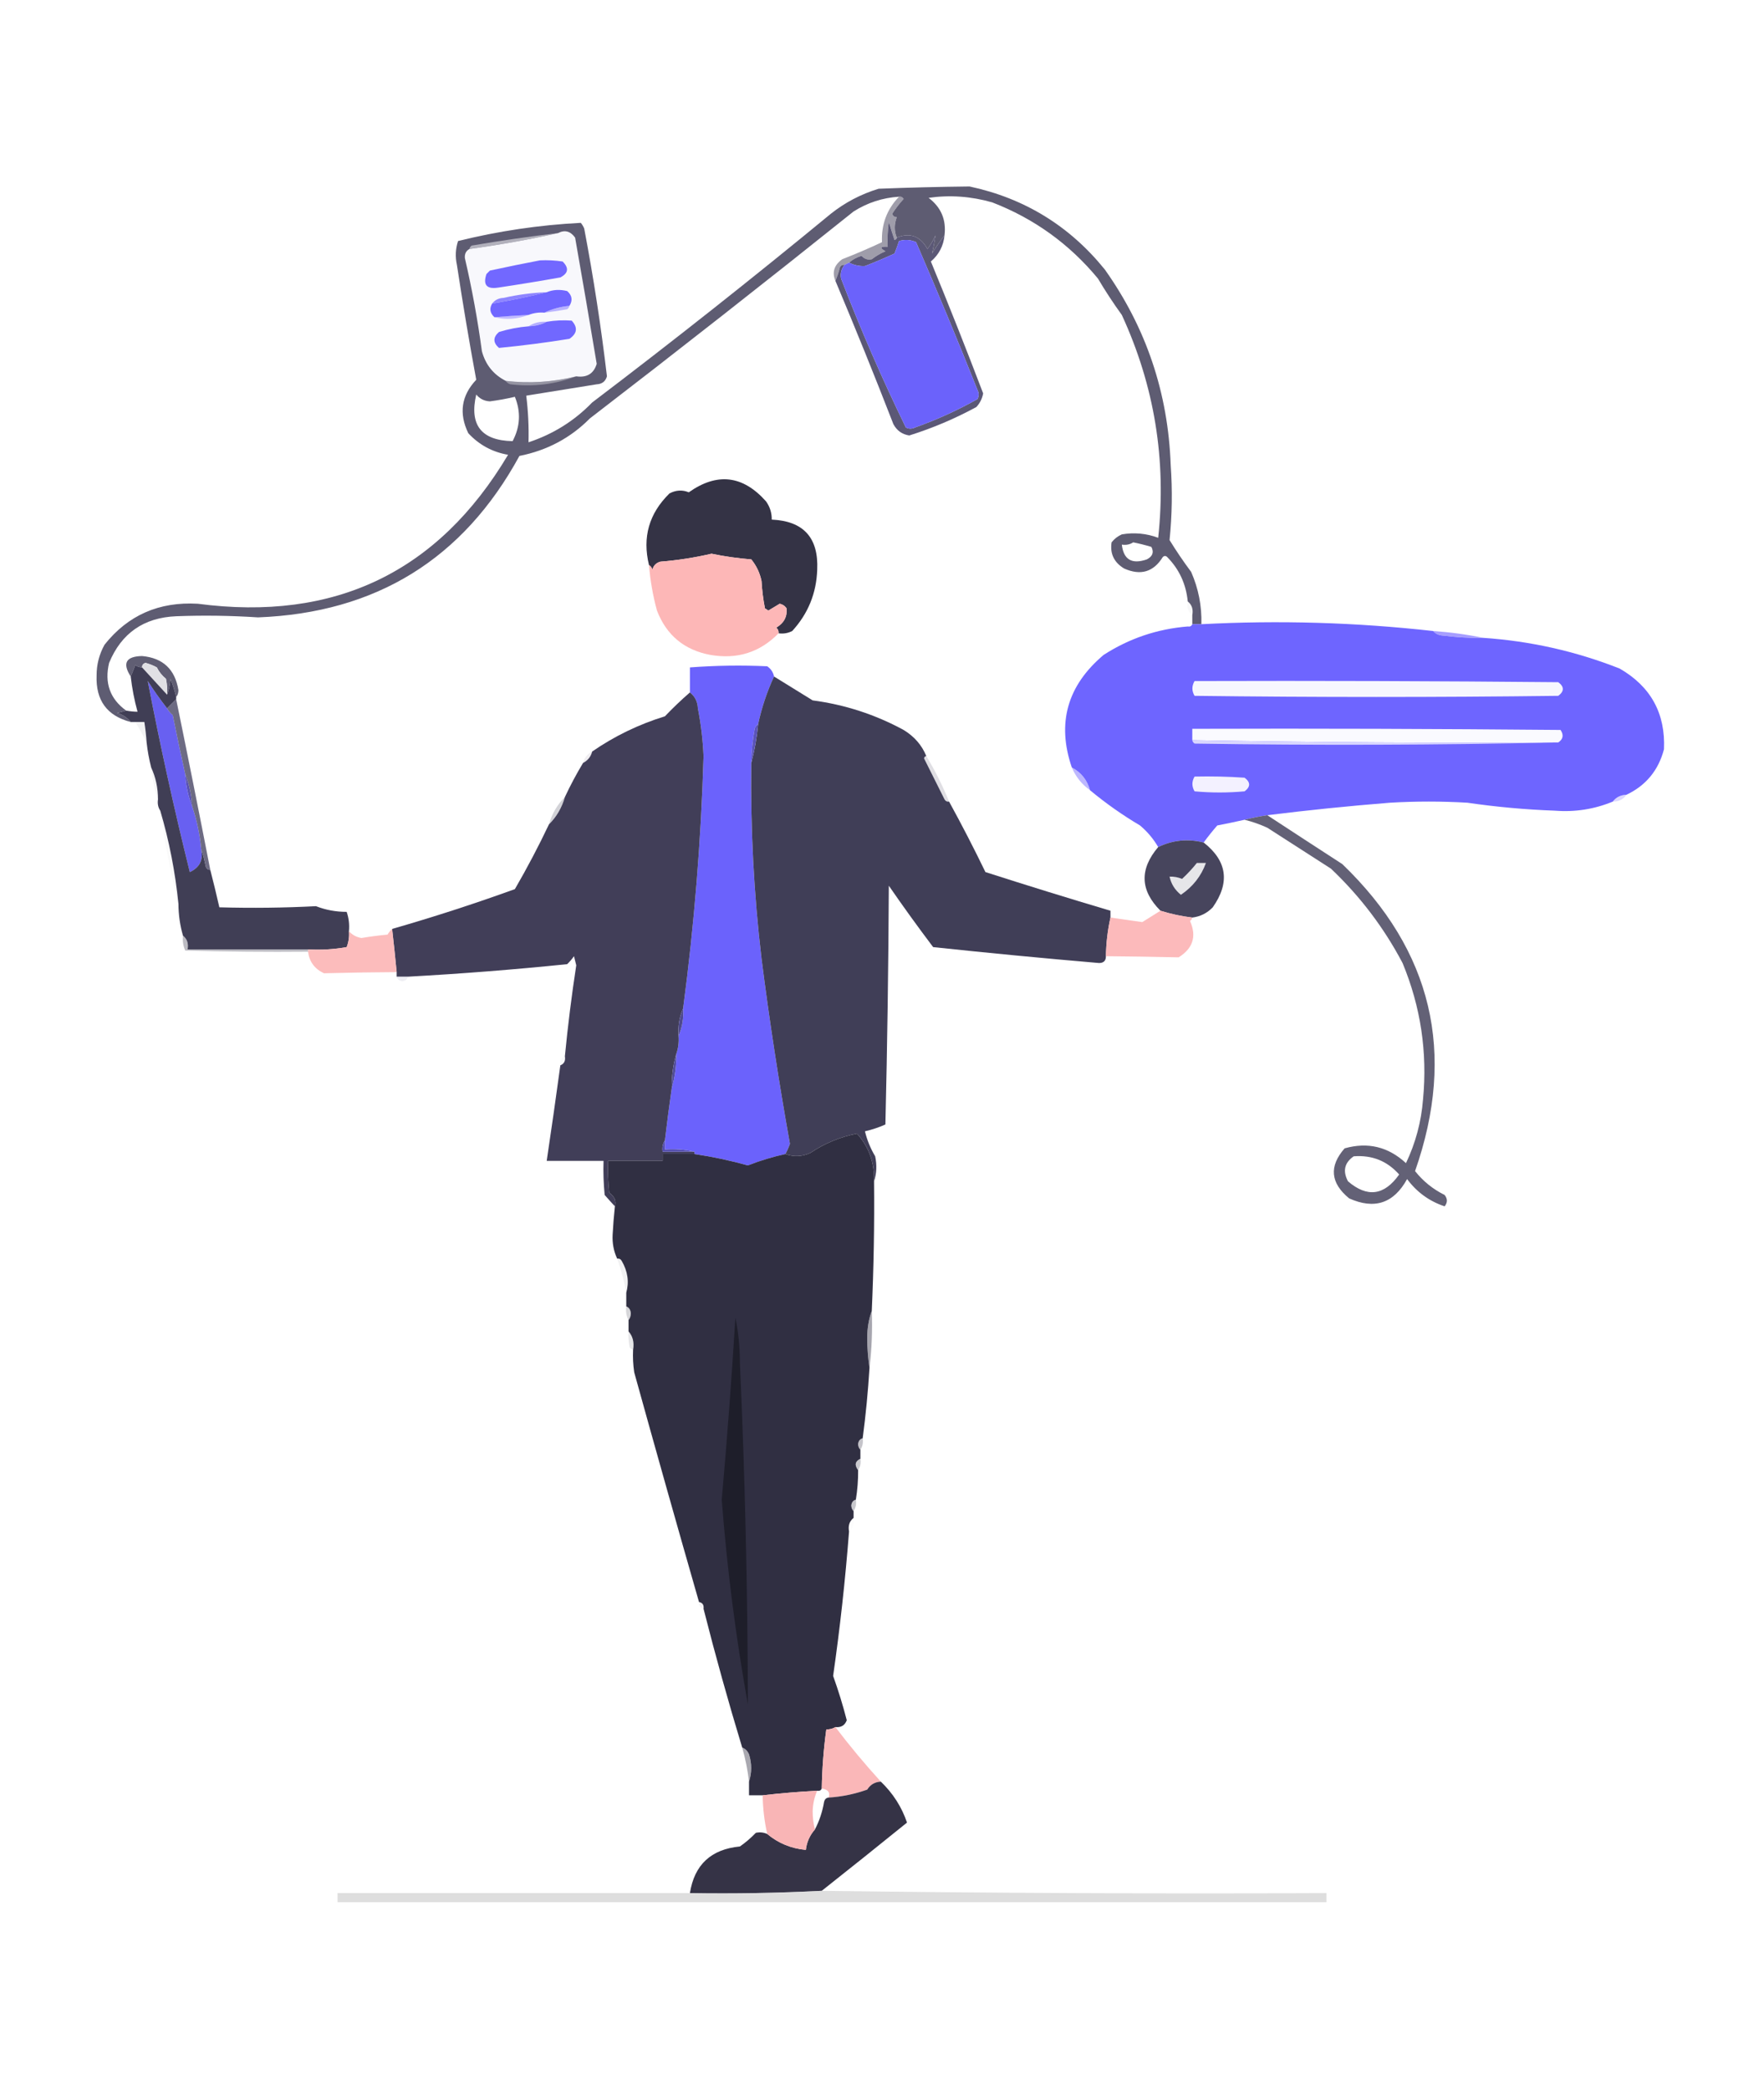 <?xml version="1.0" encoding="UTF-8"?>
<!DOCTYPE svg PUBLIC "-//W3C//DTD SVG 1.1//EN" "http://www.w3.org/Graphics/SVG/1.1/DTD/svg11.dtd">
<svg xmlns="http://www.w3.org/2000/svg" version="1.1" width="776px" height="919px" style="shape-rendering:geometricPrecision; text-rendering:geometricPrecision; image-rendering:optimizeQuality; fill-rule:evenodd; clip-rule:evenodd" xmlns:xlink="http://www.w3.org/1999/xlink">
<g><path style="opacity:0.997" fill="#343345" d="M 342.5,278.5 C 342.586,277.504 342.252,276.671 341.5,276C 344.887,273.998 346.387,271.165 346,267.5C 345.261,266.426 344.261,265.759 343,265.5C 341.333,266.5 339.667,267.5 338,268.5C 337.5,268.167 337,267.833 336.5,267.5C 335.732,263.555 335.232,259.555 335,255.5C 334.261,251.938 332.761,248.772 330.5,246C 324.597,245.53 318.763,244.696 313,243.5C 305.602,245.223 298.102,246.39 290.5,247C 288.667,247.5 287.5,248.667 287,250.5C 286.722,249.584 286.222,248.918 285.5,248.5C 282.511,236.29 285.511,225.79 294.5,217C 297.329,215.491 300.162,215.325 303,216.5C 315.478,207.689 326.812,209.022 337,220.5C 338.707,222.909 339.54,225.575 339.5,228.5C 353.455,229.125 360.122,236.458 359.5,250.5C 359.153,260.879 355.486,269.879 348.5,277.5C 346.604,278.466 344.604,278.799 342.5,278.5 Z"/></g>
<g><path style="opacity:0.975" fill="#fdb5b5" d="M 342.5,278.5 C 334.309,286.89 324.309,290.056 312.5,288C 301.043,285.877 293.209,279.377 289,268.5C 287.215,261.937 286.049,255.27 285.5,248.5C 286.222,248.918 286.722,249.584 287,250.5C 287.5,248.667 288.667,247.5 290.5,247C 298.102,246.39 305.602,245.223 313,243.5C 318.763,244.696 324.597,245.53 330.5,246C 332.761,248.772 334.261,251.938 335,255.5C 335.232,259.555 335.732,263.555 336.5,267.5C 337,267.833 337.5,268.167 338,268.5C 339.667,267.5 341.333,266.5 343,265.5C 344.261,265.759 345.261,266.426 346,267.5C 346.387,271.165 344.887,273.998 341.5,276C 342.252,276.671 342.586,277.504 342.5,278.5 Z"/></g>
<g><path style="opacity:0.961" fill="#59576d" d="M 528.5,274.5 C 527.167,274.5 525.833,274.5 524.5,274.5C 524.5,273.5 524.5,272.5 524.5,271.5C 524.5,271.167 524.5,270.833 524.5,270.5C 524.975,267.918 524.308,265.918 522.5,264.5C 521.755,256.85 518.755,250.35 513.5,245C 512.833,244.333 512.167,244.333 511.5,245C 507.414,251.568 501.747,253.235 494.5,250C 490.073,247.315 488.24,243.482 489,238.5C 490.214,236.951 491.714,235.785 493.5,235C 498.989,234.068 504.323,234.568 509.5,236.5C 513.187,202.304 507.854,169.637 493.5,138.5C 489.739,133.304 486.239,127.971 483,122.5C 470.421,107.292 454.921,96.126 436.5,89C 427.206,86.333 417.873,85.666 408.5,87C 413.997,91.16 416.33,96.66 415.5,103.5C 413.588,105.956 411.755,108.622 410,111.5C 410.611,108.967 411.111,106.3 411.5,103.5C 411.407,96.743 408.407,91.743 402.5,88.5C 398.918,89.932 396.251,92.266 394.5,95.5C 393.503,95.53 392.836,95.03 392.5,94C 393.961,91.702 395.628,89.535 397.5,87.5C 397.043,86.703 396.376,86.369 395.5,86.5C 388.292,86.958 381.625,89.125 375.5,93C 337.12,123.715 298.454,154.048 259.5,184C 250.995,192.59 240.662,198.09 228.5,200.5C 203.775,245.837 165.442,269.504 113.5,271.5C 101.503,270.71 89.503,270.543 77.5,271C 63.245,271.604 53.412,278.437 48,291.5C 45.883,300.327 48.383,307.327 55.5,312.5C 54.194,312.879 52.861,313.212 51.5,313.5C 54.022,314.303 56.022,315.636 57.5,317.5C 47.07,314.811 42.07,307.978 42.5,297C 42.495,292.187 43.661,287.687 46,283.5C 56.31,270.524 69.977,264.524 87,265.5C 147.252,273.452 192.752,251.618 223.5,200C 216.573,198.788 210.74,195.621 206,190.5C 201.782,181.767 202.949,173.934 209.5,167C 206.404,150.255 203.57,133.422 201,116.5C 200.211,112.909 200.378,109.409 201.5,106C 219.254,101.596 237.254,98.93 255.5,98C 256.126,98.75 256.626,99.584 257,100.5C 261.1,122.096 264.433,143.762 267,165.5C 266.348,167.723 264.848,168.89 262.5,169C 252.168,170.666 241.835,172.333 231.5,174C 232.349,180.849 232.682,187.682 232.5,194.5C 243.318,190.93 252.651,185.097 260.5,177C 296.01,150.066 331.01,122.399 365.5,94C 371.718,89.055 378.718,85.389 386.5,83C 399.772,82.482 413.105,82.149 426.5,82C 450.661,87.17 470.494,99.337 486,118.5C 504.204,144.11 513.871,172.776 515,204.5C 515.789,215.527 515.623,226.527 514.5,237.5C 517.436,242.279 520.603,246.946 524,251.5C 527.222,258.835 528.722,266.501 528.5,274.5 Z M 498.5,238.5 C 501.189,239.038 503.856,239.705 506.5,240.5C 507.725,242.843 507.059,244.677 504.5,246C 497.925,248.276 494.258,246.109 493.5,239.5C 495.415,239.784 497.081,239.451 498.5,238.5 Z M 209.5,173.5 C 211.045,175.372 213.045,176.372 215.5,176.5C 219.216,176.017 222.882,175.351 226.5,174.5C 229.193,181.132 228.86,187.632 225.5,194C 211.722,193.724 206.388,186.891 209.5,173.5 Z M 411.5,103.5 C 410.625,105.568 409.459,107.568 408,109.5C 404.826,103.815 400.326,102.149 394.5,104.5C 393.319,101.638 393.319,98.638 394.5,95.5C 396.251,92.266 398.918,89.932 402.5,88.5C 408.407,91.743 411.407,96.743 411.5,103.5 Z"/></g>
<g><path style="opacity:1" fill="#5b5876" d="M 394.5,104.5 C 400.326,102.149 404.826,103.815 408,109.5C 409.459,107.568 410.625,105.568 411.5,103.5C 411.111,106.3 410.611,108.967 410,111.5C 411.755,108.622 413.588,105.956 415.5,103.5C 415.049,108.124 413.049,111.957 409.5,115C 417.41,134.166 425.077,153.499 432.5,173C 432.066,175.316 431.066,177.316 429.5,179C 420.05,184.128 410.217,188.294 400,191.5C 396.85,191.022 394.516,189.355 393,186.5C 384.774,165.307 376.274,144.307 367.5,123.5C 368.283,121.657 368.95,119.657 369.5,117.5C 369.957,116.702 370.624,116.369 371.5,116.5C 370.091,118.305 369.591,120.305 370,122.5C 378.565,144.791 388.065,166.625 398.5,188C 399.833,188.667 401.167,188.667 402.5,188C 412.055,184.597 421.222,180.43 430,175.5C 430.667,174.167 430.667,172.833 430,171.5C 421.292,149.631 412.292,127.964 403,106.5C 400.599,105.398 398.099,105.231 395.5,106C 394.897,107.825 394.23,109.659 393.5,111.5C 389.191,113.488 384.857,115.321 380.5,117C 378.064,117.124 375.731,116.624 373.5,115.5C 375.046,114.14 376.88,113.14 379,112.5C 380.301,113.893 381.801,114.393 383.5,114C 385.345,112.577 387.345,111.41 389.5,110.5C 386.869,108.995 387.203,108.329 390.5,108.5C 390.335,104.818 390.501,101.152 391,97.5C 391.771,100.19 392.604,102.856 393.5,105.5C 394.107,105.376 394.44,105.043 394.5,104.5 Z"/></g>
<g><path style="opacity:1" fill="#9594a2" d="M 253.5,165.5 C 244.268,169.023 234.602,170.19 224.5,169C 223.584,168.722 222.918,168.222 222.5,167.5C 232.929,168.709 243.262,168.042 253.5,165.5 Z"/></g>
<g><path style="opacity:0.655" fill="#6c697e" d="M 395.5,86.5 C 396.376,86.369 397.043,86.703 397.5,87.5C 395.628,89.535 393.961,91.702 392.5,94C 392.836,95.03 393.503,95.53 394.5,95.5C 393.319,98.638 393.319,101.638 394.5,104.5C 394.44,105.043 394.107,105.376 393.5,105.5C 392.604,102.856 391.771,100.19 391,97.5C 390.501,101.152 390.335,104.818 390.5,108.5C 387.203,108.329 386.869,108.995 389.5,110.5C 387.345,111.41 385.345,112.577 383.5,114C 381.801,114.393 380.301,113.893 379,112.5C 376.88,113.14 375.046,114.14 373.5,115.5C 372.833,115.833 372.167,116.167 371.5,116.5C 370.624,116.369 369.957,116.702 369.5,117.5C 368.95,119.657 368.283,121.657 367.5,123.5C 365.932,119.744 366.932,116.577 370.5,114C 376.432,111.691 382.266,109.191 388,106.5C 387.658,98.685 390.158,92.018 395.5,86.5 Z"/></g>
<g><path style="opacity:1" fill="#6b62fb" d="M 371.5,116.5 C 372.167,116.167 372.833,115.833 373.5,115.5C 375.731,116.624 378.064,117.124 380.5,117C 384.857,115.321 389.191,113.488 393.5,111.5C 394.23,109.659 394.897,107.825 395.5,106C 398.099,105.231 400.599,105.398 403,106.5C 412.292,127.964 421.292,149.631 430,171.5C 430.667,172.833 430.667,174.167 430,175.5C 421.222,180.43 412.055,184.597 402.5,188C 401.167,188.667 399.833,188.667 398.5,188C 388.065,166.625 378.565,144.791 370,122.5C 369.591,120.305 370.091,118.305 371.5,116.5 Z"/></g>
<g><path style="opacity:1" fill="#b2b1bc" d="M 245.5,102.5 C 232.71,105.355 219.71,107.689 206.5,109.5C 206.611,108.883 206.944,108.383 207.5,108C 220.135,105.838 232.802,104.005 245.5,102.5 Z"/></g>
<g><path style="opacity:1" fill="#f8f8fc" d="M 253.5,165.5 C 243.262,168.042 232.929,168.709 222.5,167.5C 217.123,164.777 213.623,160.444 212,154.5C 210.146,140.706 207.646,127.039 204.5,113.5C 204.34,111.645 205.007,110.312 206.5,109.5C 219.71,107.689 232.71,105.355 245.5,102.5C 248.452,100.977 250.952,101.644 253,104.5C 256.261,123 259.428,141.5 262.5,160C 261.189,164.333 258.189,166.166 253.5,165.5 Z"/></g>
<g><path style="opacity:1" fill="#b5afff" d="M 240.5,141.5 C 238.095,142.768 235.428,143.435 232.5,143.5C 234.838,141.96 237.505,141.294 240.5,141.5 Z"/></g>
<g><path style="opacity:1" fill="#7168ff" d="M 232.5,143.5 C 235.428,143.435 238.095,142.768 240.5,141.5C 244.163,140.888 247.83,140.721 251.5,141C 254.25,144.012 253.917,146.679 250.5,149C 240.162,150.669 229.829,152.003 219.5,153C 216.833,150.667 216.833,148.333 219.5,146C 223.754,144.686 228.087,143.853 232.5,143.5 Z"/></g>
<g><path style="opacity:1" fill="#c1bbff" d="M 232.5,138.5 C 227.566,140.383 222.566,140.716 217.5,139.5C 222.493,139.084 227.493,138.751 232.5,138.5 Z"/></g>
<g><path style="opacity:1" fill="#b9b3ff" d="M 250.5,134.5 C 250.389,135.117 250.056,135.617 249.5,136C 246.173,136.61 242.839,137.11 239.5,137.5C 242.87,135.861 246.537,134.861 250.5,134.5 Z"/></g>
<g><path style="opacity:1" fill="#8e85ff" d="M 240.5,128.5 C 232.672,130.453 224.672,132.119 216.5,133.5C 217.681,131.933 219.347,131.099 221.5,131C 227.765,129.58 234.098,128.746 240.5,128.5 Z"/></g>
<g><path style="opacity:1" fill="#7067ff" d="M 250.5,134.5 C 246.537,134.861 242.87,135.861 239.5,137.5C 237.05,137.298 234.717,137.631 232.5,138.5C 227.493,138.751 222.493,139.084 217.5,139.5C 215.539,137.68 215.206,135.68 216.5,133.5C 224.672,132.119 232.672,130.453 240.5,128.5C 243.304,127.362 246.304,127.195 249.5,128C 251.684,129.898 252.017,132.064 250.5,134.5 Z"/></g>
<g><path style="opacity:1" fill="#7268ff" d="M 237.5,114.5 C 240.85,114.335 244.183,114.502 247.5,115C 250.371,117.84 250.037,120.174 246.5,122C 237.352,123.63 228.186,125.13 219,126.5C 214.063,127.23 212.396,125.23 214,120.5C 214.5,120 215,119.5 215.5,119C 222.94,117.376 230.273,115.876 237.5,114.5 Z"/></g>
<g><path style="opacity:0.11" fill="#c4c4cd" d="M 522.5,264.5 C 524.308,265.918 524.975,267.918 524.5,270.5C 522.692,269.082 522.025,267.082 522.5,264.5 Z"/></g>
<g><path style="opacity:0.027" fill="#e1e1e9" d="M 524.5,271.5 C 524.5,272.5 524.5,273.5 524.5,274.5C 524.158,275.338 523.492,275.672 522.5,275.5C 522.229,273.62 522.896,272.287 524.5,271.5 Z"/></g>
<g><path style="opacity:0.998" fill="#6e65ff" d="M 630.5,277.5 C 631.514,278.765 633.014,279.431 635,279.5C 640.81,280.267 646.643,280.601 652.5,280.5C 673.221,281.897 693.221,286.397 712.5,294C 726.205,301.913 732.705,313.746 732,329.5C 729.566,338.761 724.066,345.428 715.5,349.5C 712.895,349.621 710.895,350.621 709.5,352.5C 701.38,355.863 692.88,357.197 684,356.5C 671.108,356.035 658.275,354.868 645.5,353C 634.167,352.333 622.833,352.333 611.5,353C 593.449,354.432 575.449,356.265 557.5,358.5C 554.017,359.01 550.684,359.677 547.5,360.5C 543.532,361.394 539.532,362.227 535.5,363C 533.371,365.439 531.371,367.939 529.5,370.5C 522.567,368.752 515.9,369.419 509.5,372.5C 507.42,368.914 504.754,365.747 501.5,363C 493.754,358.421 486.421,353.254 479.5,347.5C 478.25,342.983 475.583,339.65 471.5,337.5C 464.83,317.988 469.496,301.488 485.5,288C 496.737,280.754 509.07,276.587 522.5,275.5C 523.492,275.672 524.158,275.338 524.5,274.5C 525.833,274.5 527.167,274.5 528.5,274.5C 562.591,272.699 596.591,273.699 630.5,277.5 Z"/></g>
<g><path style="opacity:0.786" fill="#8e83ff" d="M 630.5,277.5 C 638.034,278.024 645.368,279.024 652.5,280.5C 646.643,280.601 640.81,280.267 635,279.5C 633.014,279.431 631.514,278.765 630.5,277.5 Z"/></g>
<g><path style="opacity:0.971" fill="#5c5a6f" d="M 77.5,306.5 C 76.858,303.802 76.024,301.135 75,298.5C 74.814,301.036 74.314,303.369 73.5,305.5C 73.663,303.143 73.497,300.81 73,298.5C 71.287,297.122 69.953,295.455 69,293.5C 67.43,292.642 65.763,291.975 64,291.5C 62.97,291.836 62.47,292.503 62.5,293.5C 61.417,293.461 60.417,293.127 59.5,292.5C 58.83,294.291 58.163,295.958 57.5,297.5C 53.729,291.643 55.395,288.643 62.5,288.5C 71.666,289.331 76.999,294.331 78.5,303.5C 78.481,304.726 78.147,305.726 77.5,306.5 Z"/></g>
<g><path style="opacity:1" fill="#e0e0e4" d="M 73.5,305.5 C 69.833,301.5 66.167,297.5 62.5,293.5C 62.47,292.503 62.97,291.836 64,291.5C 65.763,291.975 67.43,292.642 69,293.5C 69.953,295.455 71.287,297.122 73,298.5C 73.497,300.81 73.663,303.143 73.5,305.5 Z"/></g>
<g><path style="opacity:1" fill="#6b62fc" d="M 340.5,297.5 C 337.406,304.196 335.072,311.196 333.5,318.5C 332.778,318.918 332.278,319.584 332,320.5C 331.088,325.464 330.588,330.464 330.5,335.5C 330.119,364.261 331.619,392.928 335,421.5C 338.472,448.777 342.639,475.944 347.5,503C 346.926,504.607 346.26,506.107 345.5,507.5C 339.879,508.725 334.379,510.392 329,512.5C 321.261,510.349 313.427,508.683 305.5,507.5C 305.5,507.167 305.5,506.833 305.5,506.5C 301.366,505.515 297.032,505.182 292.5,505.5C 292.5,504.167 292.5,502.833 292.5,501.5C 293.407,493.82 294.407,486.153 295.5,478.5C 296.889,473.731 297.556,468.731 297.5,463.5C 298.388,460.946 298.721,458.279 298.5,455.5C 300.136,451.79 300.802,447.79 300.5,443.5C 305.398,406.71 308.398,369.71 309.5,332.5C 309.182,325.44 308.349,318.44 307,311.5C 306.861,308.555 305.694,306.221 303.5,304.5C 303.5,300.833 303.5,297.167 303.5,293.5C 314.824,292.653 326.158,292.486 337.5,293C 339.141,294.129 340.141,295.629 340.5,297.5 Z"/></g>
<g><path style="opacity:0.999" fill="#403e57" d="M 340.5,297.5 C 346.139,300.989 351.805,304.489 357.5,308C 371.651,309.87 384.985,314.203 397.5,321C 402.194,323.846 405.527,327.68 407.5,332.5C 406.957,332.56 406.624,332.893 406.5,333.5C 409.5,339.5 412.5,345.5 415.5,351.5C 415.957,352.298 416.624,352.631 417.5,352.5C 423.059,362.615 428.392,372.949 433.5,383.5C 451.841,389.393 470.174,395.06 488.5,400.5C 488.5,401.5 488.5,402.5 488.5,403.5C 487.264,409.057 486.597,414.723 486.5,420.5C 486.516,422.484 485.516,423.484 483.5,423.5C 459.141,421.421 434.808,419.088 410.5,416.5C 403.806,407.64 397.306,398.64 391,389.5C 390.833,424.505 390.333,459.505 389.5,494.5C 386.573,495.801 383.573,496.801 380.5,497.5C 381.428,501.362 382.928,505.029 385,508.5C 385.81,512.358 385.643,516.024 384.5,519.5C 384.786,511.425 382.286,504.425 377,498.5C 369.543,499.981 362.71,502.815 356.5,507C 352.87,508.664 349.203,508.83 345.5,507.5C 346.26,506.107 346.926,504.607 347.5,503C 342.639,475.944 338.472,448.777 335,421.5C 331.619,392.928 330.119,364.261 330.5,335.5C 331.951,330.041 332.951,324.374 333.5,318.5C 335.072,311.196 337.406,304.196 340.5,297.5 Z"/></g>
<g><path style="opacity:1" fill="#f7f7ff" d="M 525.5,299.5 C 578.834,299.333 632.168,299.5 685.5,300C 688.167,302 688.167,304 685.5,306C 632.167,306.667 578.833,306.667 525.5,306C 524.232,303.837 524.232,301.67 525.5,299.5 Z"/></g>
<g><path style="opacity:1" fill="#6860f1" d="M 73.5,311.5 C 74.122,312.627 74.955,313.627 76,314.5C 77.728,323.204 79.561,331.871 81.5,340.5C 81.77,345.45 82.77,350.117 84.5,354.5C 86.595,360.641 87.929,366.975 88.5,373.5C 89.491,378.173 87.824,381.506 83.5,383.5C 76.581,355.645 70.414,327.645 65,299.5C 67.664,303.657 70.498,307.657 73.5,311.5 Z"/></g>
<g><path style="opacity:0.998" fill="#413e58" d="M 303.5,304.5 C 305.694,306.221 306.861,308.555 307,311.5C 308.349,318.44 309.182,325.44 309.5,332.5C 308.398,369.71 305.398,406.71 300.5,443.5C 298.864,447.21 298.198,451.21 298.5,455.5C 298.721,458.279 298.388,460.946 297.5,463.5C 296.111,468.269 295.444,473.269 295.5,478.5C 294.407,486.153 293.407,493.82 292.5,501.5C 291.549,502.919 291.216,504.585 291.5,506.5C 296.167,506.5 300.833,506.5 305.5,506.5C 305.5,506.833 305.5,507.167 305.5,507.5C 300.833,507.5 296.167,507.5 291.5,507.5C 291.5,508.5 291.5,509.5 291.5,510.5C 283.5,510.5 275.5,510.5 267.5,510.5C 267.334,515.179 267.501,519.845 268,524.5C 270.379,526.206 271.212,528.206 270.5,530.5C 269.017,528.906 267.517,527.24 266,525.5C 265.501,520.511 265.334,515.511 265.5,510.5C 257.167,510.5 248.833,510.5 240.5,510.5C 242.593,496.513 244.593,482.513 246.5,468.5C 248.176,467.817 248.843,466.483 248.5,464.5C 249.791,451.128 251.458,437.795 253.5,424.5C 253.167,423.167 252.833,421.833 252.5,420.5C 251.618,421.76 250.618,422.926 249.5,424C 226.206,426.386 202.873,428.219 179.5,429.5C 177.833,429.5 176.167,429.5 174.5,429.5C 174.5,428.833 174.5,428.167 174.5,427.5C 173.888,421.156 173.221,414.823 172.5,408.5C 190.64,403.294 208.64,397.461 226.5,391C 231.926,381.644 236.926,372.144 241.5,362.5C 244.812,359.229 247.145,355.229 248.5,350.5C 250.9,345.368 253.566,340.368 256.5,335.5C 258.587,334.415 259.92,332.749 260.5,330.5C 270.297,323.723 280.964,318.557 292.5,315C 296.036,311.296 299.702,307.796 303.5,304.5 Z"/></g>
<g><path style="opacity:0.094" fill="#84848d" d="M 59.5,317.5 C 60.833,317.5 62.167,317.5 63.5,317.5C 63.963,320.482 64.296,323.482 64.5,326.5C 62.98,323.466 61.314,320.466 59.5,317.5 Z"/></g>
<g><path style="opacity:1" fill="#fafaff" d="M 685.5,326.5 C 631.791,326.825 578.125,326.491 524.5,325.5C 524.5,323.833 524.5,322.167 524.5,320.5C 578.501,320.333 632.501,320.5 686.5,321C 687.98,323.235 687.647,325.068 685.5,326.5 Z"/></g>
<g><path style="opacity:1" fill="#5a53ba" d="M 333.5,318.5 C 332.951,324.374 331.951,330.041 330.5,335.5C 330.588,330.464 331.088,325.464 332,320.5C 332.278,319.584 332.778,318.918 333.5,318.5 Z"/></g>
<g><path style="opacity:1" fill="#d9d7ff" d="M 524.5,325.5 C 578.125,326.491 631.791,326.825 685.5,326.5C 632.335,327.665 579.002,327.832 525.5,327C 524.944,326.617 524.611,326.117 524.5,325.5 Z"/></g>
<g><path style="opacity:0.196" fill="#ada7b5" d="M 260.5,330.5 C 259.92,332.749 258.587,334.415 256.5,335.5C 257.08,333.251 258.413,331.585 260.5,330.5 Z"/></g>
<g><path style="opacity:0.612" fill="#948aff" d="M 471.5,337.5 C 475.583,339.65 478.25,342.983 479.5,347.5C 475.874,344.905 473.208,341.572 471.5,337.5 Z"/></g>
<g><path style="opacity:1" fill="#f3f1ff" d="M 525.5,341.5 C 532.841,341.334 540.174,341.5 547.5,342C 550.167,344 550.167,346 547.5,348C 540.167,348.667 532.833,348.667 525.5,348C 524.232,345.837 524.232,343.67 525.5,341.5 Z"/></g>
<g><path style="opacity:0.118" fill="#b1b1b4" d="M 66.5,337.5 C 68.502,341.833 69.502,346.5 69.5,351.5C 68.01,347.058 67.01,342.391 66.5,337.5 Z"/></g>
<g><path style="opacity:0.216" fill="#6c697d" d="M 407.5,332.5 C 411.341,338.849 414.675,345.516 417.5,352.5C 416.624,352.631 415.957,352.298 415.5,351.5C 412.5,345.5 409.5,339.5 406.5,333.5C 406.624,332.893 406.957,332.56 407.5,332.5 Z"/></g>
<g><path style="opacity:0.388" fill="#a59aff" d="M 715.5,349.5 C 714.089,351.539 712.089,352.539 709.5,352.5C 710.895,350.621 712.895,349.621 715.5,349.5 Z"/></g>
<g><path style="opacity:1" fill="#5851b2" d="M 81.5,340.5 C 83.23,344.883 84.23,349.55 84.5,354.5C 82.77,350.117 81.77,345.45 81.5,340.5 Z"/></g>
<g><path style="opacity:0.373" fill="#878795" d="M 248.5,350.5 C 247.145,355.229 244.812,359.229 241.5,362.5C 242.855,357.771 245.188,353.771 248.5,350.5 Z"/></g>
<g><path style="opacity:0.998" fill="#47455d" d="M 529.5,370.5 C 539.83,378.61 541.163,388.11 533.5,399C 531.024,401.571 528.024,403.071 524.5,403.5C 519.739,402.934 515.072,401.934 510.5,400.5C 501.545,391.573 501.212,382.24 509.5,372.5C 515.9,369.419 522.567,368.752 529.5,370.5 Z"/></g>
<g><path style="opacity:0.071" fill="#b9b9bd" d="M 70.5,356.5 C 74.427,369.803 77.093,383.47 78.5,397.5C 75.087,384.1 72.421,370.433 70.5,356.5 Z"/></g>
<g><path style="opacity:0.996" fill="#403e55" d="M 62.5,293.5 C 66.167,297.5 69.833,301.5 73.5,305.5C 74.314,303.369 74.814,301.036 75,298.5C 76.024,301.135 76.858,303.802 77.5,306.5C 77.5,306.833 77.5,307.167 77.5,307.5C 76.167,308.833 74.833,310.167 73.5,311.5C 70.498,307.657 67.664,303.657 65,299.5C 70.414,327.645 76.581,355.645 83.5,383.5C 87.824,381.506 89.491,378.173 88.5,373.5C 89.317,375.831 89.984,378.331 90.5,381C 90.836,382.03 91.503,382.53 92.5,382.5C 93.912,387.98 95.245,393.48 96.5,399C 110.875,399.397 125.042,399.23 139,398.5C 143.26,400.168 147.76,401.001 152.5,401C 153.444,403.719 153.777,406.552 153.5,409.5C 153.708,411.92 153.374,414.253 152.5,416.5C 146.872,417.495 141.206,417.829 135.5,417.5C 117.833,417.5 100.167,417.5 82.5,417.5C 82.975,414.918 82.308,412.918 80.5,411.5C 79.189,406.964 78.523,402.297 78.5,397.5C 77.093,383.47 74.427,369.803 70.5,356.5C 69.549,355.081 69.216,353.415 69.5,351.5C 69.502,346.5 68.502,341.833 66.5,337.5C 65.578,333.888 64.911,330.221 64.5,326.5C 64.296,323.482 63.963,320.482 63.5,317.5C 62.167,317.5 60.833,317.5 59.5,317.5C 58.833,317.5 58.167,317.5 57.5,317.5C 56.022,315.636 54.022,314.303 51.5,313.5C 52.861,313.212 54.194,312.879 55.5,312.5C 57.226,312.815 58.892,312.981 60.5,313C 59.11,307.934 58.11,302.768 57.5,297.5C 58.163,295.958 58.83,294.291 59.5,292.5C 60.417,293.127 61.417,293.461 62.5,293.5 Z"/></g>
<g><path style="opacity:0.897" fill="#5d5a75" d="M 77.5,307.5 C 82.628,332.471 87.628,357.471 92.5,382.5C 91.503,382.53 90.836,382.03 90.5,381C 89.984,378.331 89.317,375.831 88.5,373.5C 87.929,366.975 86.595,360.641 84.5,354.5C 84.23,349.55 83.23,344.883 81.5,340.5C 79.561,331.871 77.728,323.204 76,314.5C 74.955,313.627 74.122,312.627 73.5,311.5C 74.833,310.167 76.167,308.833 77.5,307.5 Z"/></g>
<g><path style="opacity:1" fill="#e6e6e9" d="M 526.5,379.5 C 527.833,379.5 529.167,379.5 530.5,379.5C 528.425,385.261 524.758,389.928 519.5,393.5C 516.848,391.375 515.182,388.709 514.5,385.5C 516.401,385.433 518.234,385.767 520,386.5C 522.35,384.318 524.516,381.985 526.5,379.5 Z"/></g>
<g><path style="opacity:0.932" fill="#fcb5b6" d="M 510.5,400.5 C 515.072,401.934 519.739,402.934 524.5,403.5C 524.389,404.117 524.056,404.617 523.5,405C 526.483,411.72 524.817,417.053 518.5,421C 507.853,420.762 497.186,420.596 486.5,420.5C 486.597,414.723 487.264,409.057 488.5,403.5C 493.148,404.166 497.814,404.832 502.5,405.5C 505.178,403.816 507.844,402.15 510.5,400.5 Z"/></g>
<g><path style="opacity:0.908" fill="#fcb6b6" d="M 172.5,408.5 C 173.221,414.823 173.888,421.156 174.5,427.5C 163.811,427.557 153.144,427.724 142.5,428C 138.403,426.078 136.07,422.912 135.5,418.5C 135.5,418.167 135.5,417.833 135.5,417.5C 141.206,417.829 146.872,417.495 152.5,416.5C 153.374,414.253 153.708,411.92 153.5,409.5C 154.974,411.137 156.808,412.137 159,412.5C 162.812,411.854 166.646,411.354 170.5,411C 171.066,410.005 171.733,409.172 172.5,408.5 Z"/></g>
<g><path style="opacity:0.47" fill="#71707f" d="M 80.5,411.5 C 82.308,412.918 82.975,414.918 82.5,417.5C 100.167,417.5 117.833,417.5 135.5,417.5C 135.5,417.833 135.5,418.167 135.5,418.5C 117.497,418.667 99.497,418.5 81.5,418C 80.577,415.959 80.244,413.792 80.5,411.5 Z"/></g>
<g><path style="opacity:0.196" fill="#acaac5" d="M 174.5,429.5 C 176.167,429.5 177.833,429.5 179.5,429.5C 179.209,430.649 178.376,431.316 177,431.5C 175.624,431.316 174.791,430.649 174.5,429.5 Z"/></g>
<g><path style="opacity:1" fill="#4e498e" d="M 300.5,443.5 C 300.802,447.79 300.136,451.79 298.5,455.5C 298.198,451.21 298.864,447.21 300.5,443.5 Z"/></g>
<g><path style="opacity:0.059" fill="#a0a0ad" d="M 248.5,464.5 C 248.843,466.483 248.176,467.817 246.5,468.5C 246.157,466.517 246.824,465.183 248.5,464.5 Z"/></g>
<g><path style="opacity:1" fill="#504c98" d="M 297.5,463.5 C 297.556,468.731 296.889,473.731 295.5,478.5C 295.444,473.269 296.111,468.269 297.5,463.5 Z"/></g>
<g><path style="opacity:0.999" fill="#302f42" d="M 384.5,519.5 C 384.691,538.514 384.358,557.514 383.5,576.5C 382.176,580.107 381.509,584.107 381.5,588.5C 381.529,592.914 381.862,597.247 382.5,601.5C 381.866,611.872 380.866,622.206 379.5,632.5C 378.351,632.791 377.684,633.624 377.5,635C 377.528,636.07 377.861,636.903 378.5,637.5C 378.5,638.833 378.5,640.167 378.5,641.5C 376.153,642.607 375.82,644.274 377.5,646.5C 377.533,650.869 377.2,655.202 376.5,659.5C 375.351,659.791 374.684,660.624 374.5,662C 374.528,663.07 374.861,663.903 375.5,664.5C 375.5,665.5 375.5,666.5 375.5,667.5C 373.692,668.918 373.025,670.918 373.5,673.5C 371.855,694.785 369.522,715.951 366.5,737C 368.793,743.382 370.793,749.882 372.5,756.5C 371.638,758.767 369.971,759.767 367.5,759.5C 366.292,760.234 364.959,760.567 363.5,760.5C 362.32,769.123 361.653,777.79 361.5,786.5C 361.158,787.338 360.492,787.672 359.5,787.5C 351.429,787.92 343.429,788.587 335.5,789.5C 333.5,789.5 331.5,789.5 329.5,789.5C 329.5,787.5 329.5,785.5 329.5,783.5C 330.765,779.546 330.765,775.546 329.5,771.5C 328.859,770.007 327.859,769.007 326.5,768.5C 320.389,748.403 314.723,728.069 309.5,707.5C 309.715,705.821 309.048,704.821 307.5,704.5C 297.847,670.891 288.347,637.225 279,603.5C 278.502,600.183 278.335,596.85 278.5,593.5C 279.036,590.302 278.369,587.635 276.5,585.5C 276.5,583.833 276.5,582.167 276.5,580.5C 277.147,579.726 277.48,578.726 277.5,577.5C 277.36,575.97 276.693,574.97 275.5,574.5C 275.5,572.5 275.5,570.5 275.5,568.5C 276.821,563.743 276.155,559.077 273.5,554.5C 273.043,553.702 272.376,553.369 271.5,553.5C 269.974,550.229 269.308,546.729 269.5,543C 269.723,538.816 270.057,534.649 270.5,530.5C 271.212,528.206 270.379,526.206 268,524.5C 267.501,519.845 267.334,515.179 267.5,510.5C 275.5,510.5 283.5,510.5 291.5,510.5C 291.5,509.5 291.5,508.5 291.5,507.5C 296.167,507.5 300.833,507.5 305.5,507.5C 313.427,508.683 321.261,510.349 329,512.5C 334.379,510.392 339.879,508.725 345.5,507.5C 349.203,508.83 352.87,508.664 356.5,507C 362.71,502.815 369.543,499.981 377,498.5C 382.286,504.425 384.786,511.425 384.5,519.5 Z"/></g>
<g><path style="opacity:1" fill="#534db0" d="M 292.5,501.5 C 292.5,502.833 292.5,504.167 292.5,505.5C 297.032,505.182 301.366,505.515 305.5,506.5C 300.833,506.5 296.167,506.5 291.5,506.5C 291.216,504.585 291.549,502.919 292.5,501.5 Z"/></g>
<g><path style="opacity:0.946" fill="#5b596f" d="M 557.5,358.5 C 568.356,365.614 579.356,372.78 590.5,380C 630.045,418.044 640.712,463.044 622.5,515C 626.004,519.433 630.337,522.933 635.5,525.5C 636.833,527.167 636.833,528.833 635.5,530.5C 628.738,528.238 623.238,524.238 619,518.5C 613.146,529.174 604.646,532.007 593.5,527C 585.252,520.222 584.586,512.889 591.5,505C 601.704,502.123 610.704,504.29 618.5,511.5C 622.725,502.653 625.225,493.32 626,483.5C 627.985,462.745 624.985,442.745 617,423.5C 608.806,407.961 598.306,394.127 585.5,382C 576.163,375.999 566.83,369.999 557.5,364C 554.204,362.489 550.871,361.323 547.5,360.5C 550.684,359.677 554.017,359.01 557.5,358.5 Z M 595.5,508.5 C 603.565,507.872 610.232,510.539 615.5,516.5C 608.974,525.753 601.474,526.753 593,519.5C 590.6,514.99 591.433,511.323 595.5,508.5 Z"/></g>
<g><path style="opacity:0.094" fill="#71707c" d="M 271.5,553.5 C 272.376,553.369 273.043,553.702 273.5,554.5C 276.155,559.077 276.821,563.743 275.5,568.5C 274.619,563.502 273.286,558.502 271.5,553.5 Z"/></g>
<g><path style="opacity:0.349" fill="#8a8994" d="M 275.5,574.5 C 276.693,574.97 277.36,575.97 277.5,577.5C 277.48,578.726 277.147,579.726 276.5,580.5C 275.539,578.735 275.205,576.735 275.5,574.5 Z"/></g>
<g><path style="opacity:0.255" fill="#a1a1a8" d="M 276.5,585.5 C 278.369,587.635 279.036,590.302 278.5,593.5C 277.883,593.389 277.383,593.056 277,592.5C 276.503,590.19 276.337,587.857 276.5,585.5 Z"/></g>
<g><path style="opacity:1" fill="#1e1e2a" d="M 323.5,579.5 C 324.83,585.798 325.497,592.465 325.5,599.5C 327.74,649.482 328.907,699.482 329,749.5C 323.654,719.718 319.821,689.718 317.5,659.5C 319.868,632.857 321.868,606.191 323.5,579.5 Z"/></g>
<g><path style="opacity:0.596" fill="#6a6977" d="M 383.5,576.5 C 383.826,585.017 383.493,593.35 382.5,601.5C 381.862,597.247 381.529,592.914 381.5,588.5C 381.509,584.107 382.176,580.107 383.5,576.5 Z"/></g>
<g><path style="opacity:0.494" fill="#888793" d="M 379.5,632.5 C 379.784,634.415 379.451,636.081 378.5,637.5C 377.861,636.903 377.528,636.07 377.5,635C 377.684,633.624 378.351,632.791 379.5,632.5 Z"/></g>
<g><path style="opacity:0.49" fill="#94939e" d="M 378.5,641.5 C 378.784,643.415 378.451,645.081 377.5,646.5C 375.82,644.274 376.153,642.607 378.5,641.5 Z"/></g>
<g><path style="opacity:0.506" fill="#90909b" d="M 376.5,659.5 C 376.784,661.415 376.451,663.081 375.5,664.5C 374.861,663.903 374.528,663.07 374.5,662C 374.684,660.624 375.351,659.791 376.5,659.5 Z"/></g>
<g><path style="opacity:0.039" fill="#aaa9af" d="M 375.5,667.5 C 375.975,670.082 375.308,672.082 373.5,673.5C 373.025,670.918 373.692,668.918 375.5,667.5 Z"/></g>
<g><path style="opacity:0.153" fill="#b5b5bb" d="M 307.5,704.5 C 309.048,704.821 309.715,705.821 309.5,707.5C 308.094,707.027 307.427,706.027 307.5,704.5 Z"/></g>
<g><path style="opacity:0.949" fill="#f9b3b4" d="M 367.5,759.5 C 373.82,767.817 380.486,775.817 387.5,783.5C 384.892,783.606 382.892,784.772 381.5,787C 376,788.958 370.333,790.125 364.5,790.5C 365.307,788.285 364.307,786.951 361.5,786.5C 361.653,777.79 362.32,769.123 363.5,760.5C 364.959,760.567 366.292,760.234 367.5,759.5 Z"/></g>
<g><path style="opacity:0.584" fill="#6c6b78" d="M 326.5,768.5 C 327.859,769.007 328.859,770.007 329.5,771.5C 330.765,775.546 330.765,779.546 329.5,783.5C 328.916,778.466 327.916,773.466 326.5,768.5 Z"/></g>
<g><path style="opacity:1" fill="#353346" d="M 387.5,783.5 C 392.861,788.661 396.695,794.661 399,801.5C 386.447,811.66 373.947,821.66 361.5,831.5C 342.243,832.487 322.909,832.82 303.5,832.5C 305.455,820.049 312.789,813.215 325.5,812C 328.02,810.237 330.353,808.237 332.5,806C 334.197,805.616 335.863,805.782 337.5,806.5C 342.379,810.575 348.045,812.909 354.5,813.5C 354.884,810.104 356.218,807.104 358.5,804.5C 360.435,800.786 361.768,796.786 362.5,792.5C 362.747,791.287 363.414,790.62 364.5,790.5C 370.333,790.125 376,788.958 381.5,787C 382.892,784.772 384.892,783.606 387.5,783.5 Z"/></g>
<g><path style="opacity:0.962" fill="#f9b3b4" d="M 359.5,787.5 C 358.27,790.231 357.604,793.231 357.5,796.5C 357.503,799.355 357.836,802.022 358.5,804.5C 356.218,807.104 354.884,810.104 354.5,813.5C 348.045,812.909 342.379,810.575 337.5,806.5C 336.264,800.943 335.597,795.277 335.5,789.5C 343.429,788.587 351.429,787.92 359.5,787.5 Z"/></g>
<g><path style="opacity:0.565" fill="#c4c4c4" d="M 361.5,831.5 C 435.331,832.499 509.331,832.833 583.5,832.5C 583.5,833.833 583.5,835.167 583.5,836.5C 438.5,836.5 293.5,836.5 148.5,836.5C 148.5,835.167 148.5,833.833 148.5,832.5C 200.167,832.5 251.833,832.5 303.5,832.5C 322.909,832.82 342.243,832.487 361.5,831.5 Z"/></g>
</svg>

